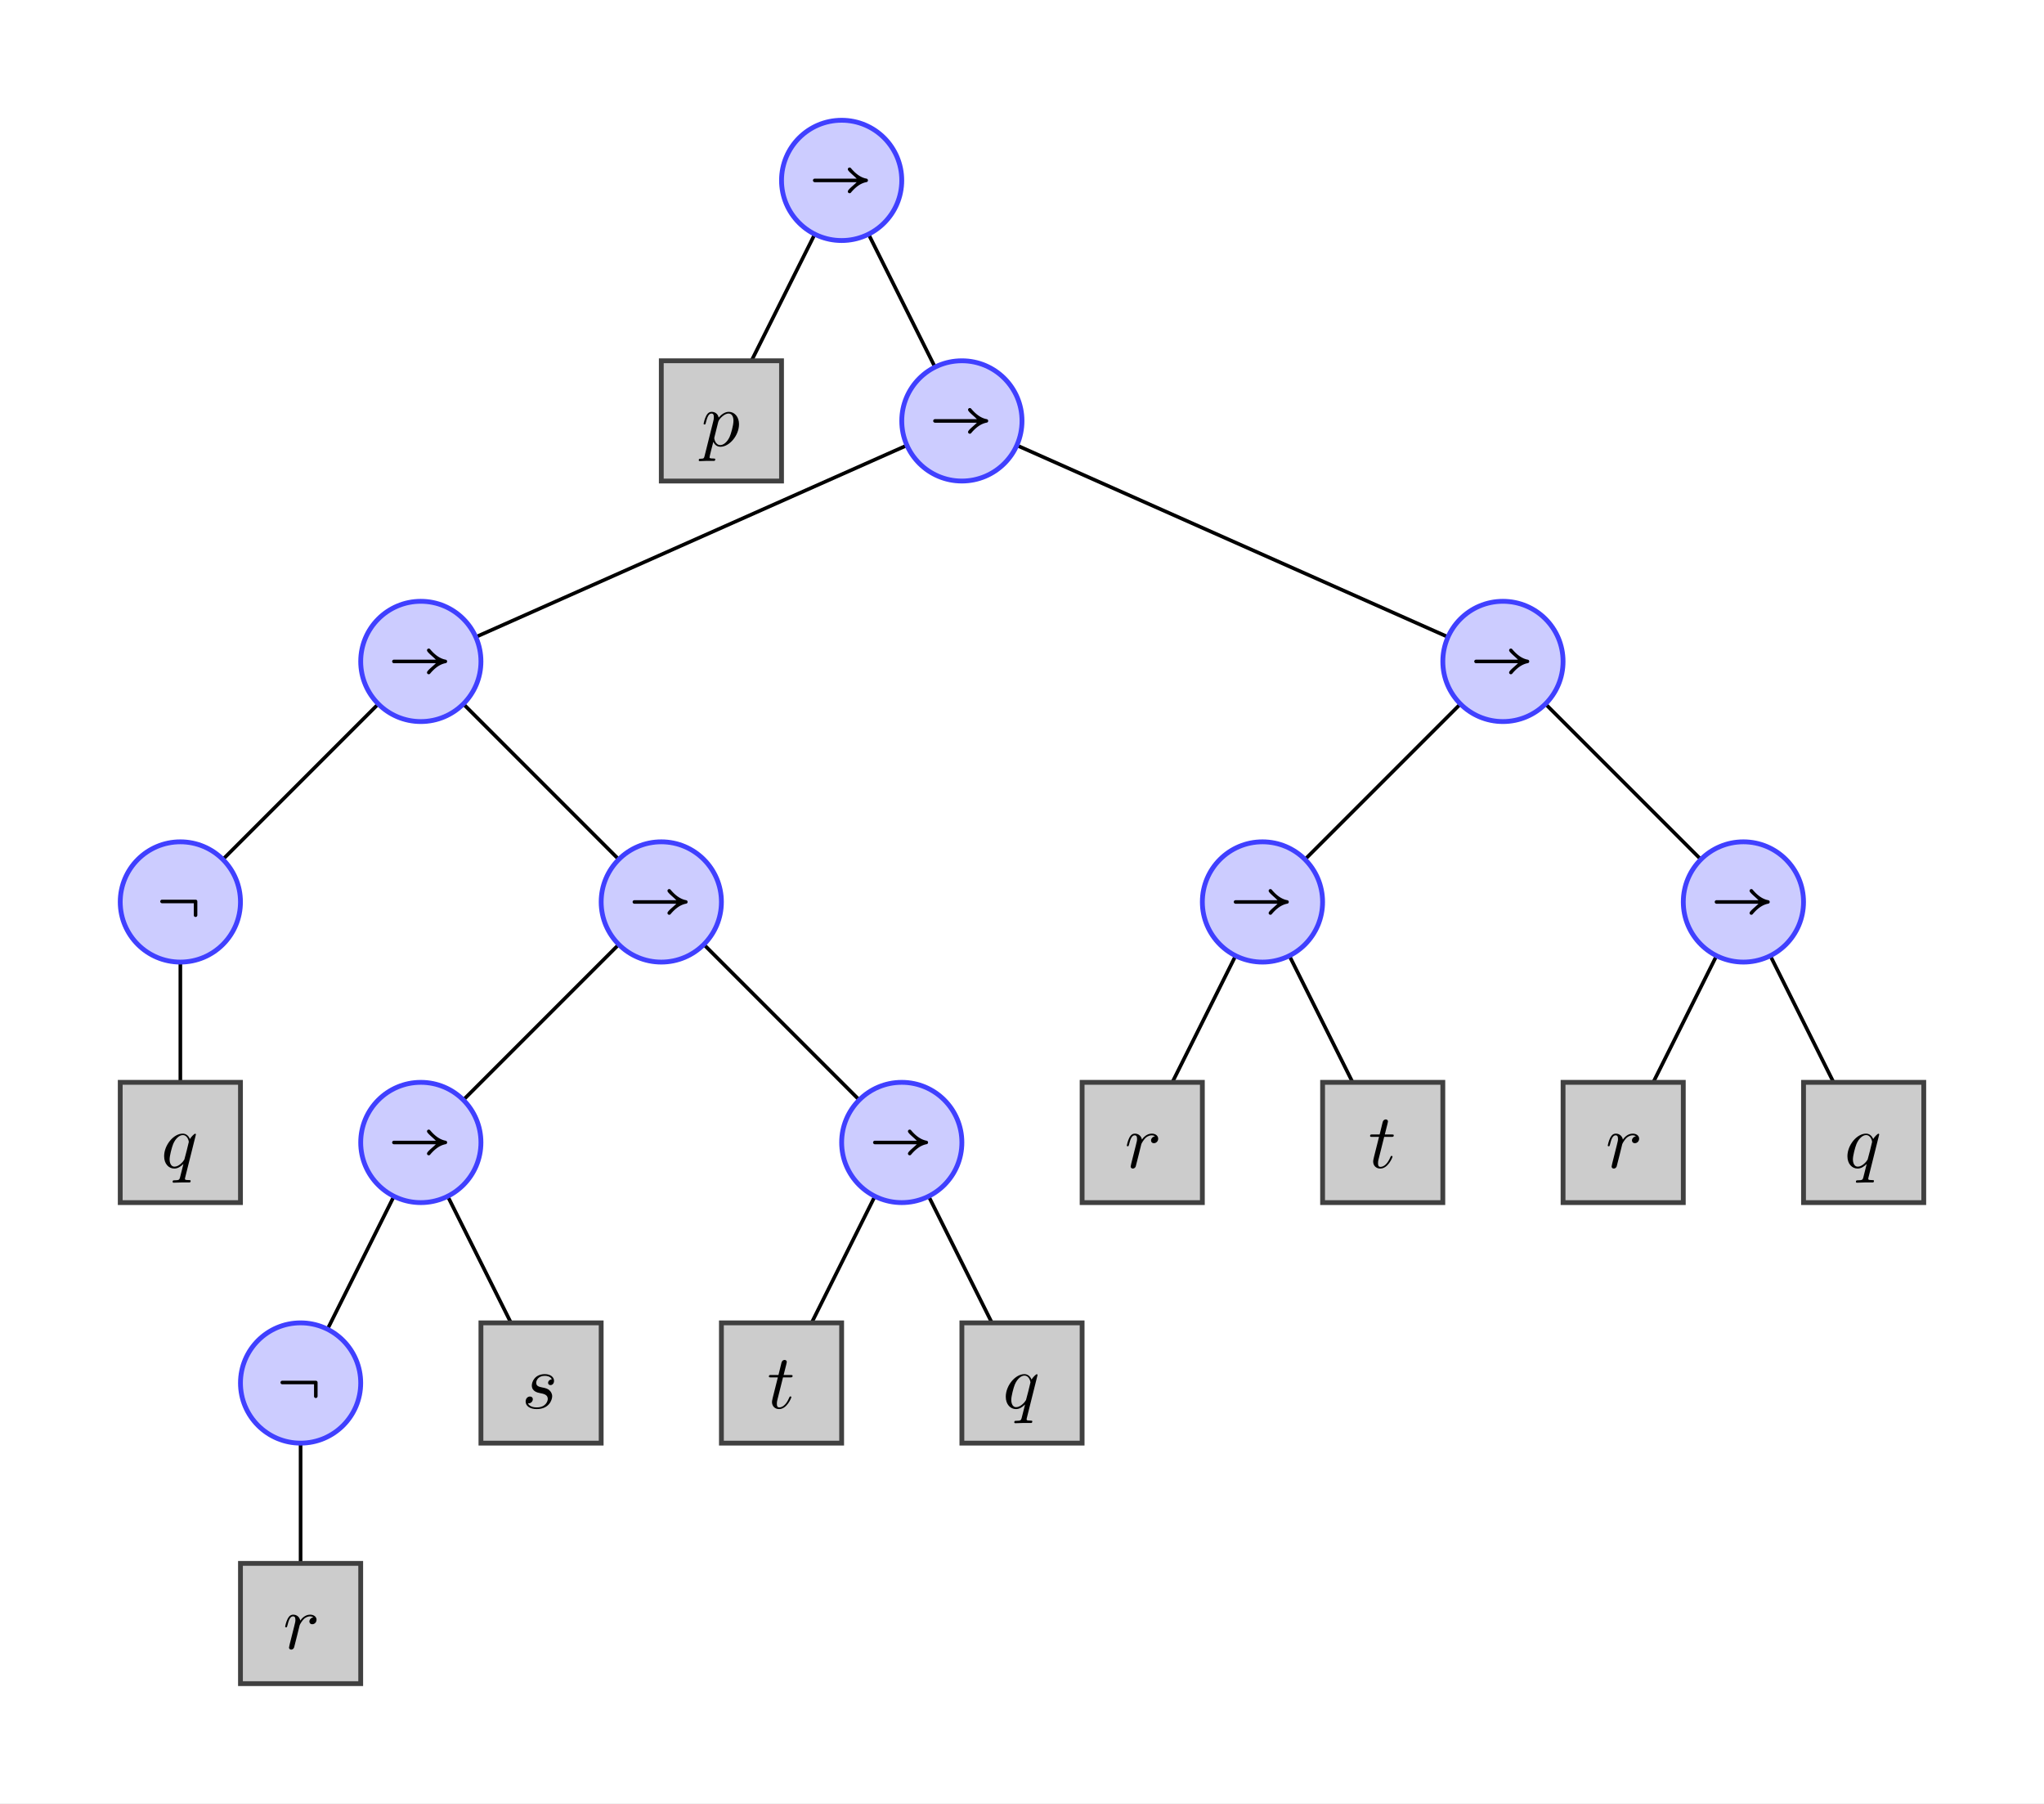 <svg xmlns="http://www.w3.org/2000/svg" xmlns:xlink="http://www.w3.org/1999/xlink" version="1.1" width="425px" height="375px" viewBox="-5 -5 85 75">
	<rect x="-5" y="-5" width="85" height="75" fill="#808080" stroke="none"/>
	<rect x="-5" y="-5" width="100%" height="100%" fill="#fff"/>
	<line style="fill:none; stroke:#000; stroke-width:0.15" x1="30" y1="2.5" x2="25" y2="12.5"/>
	<line style="fill:none; stroke:#000; stroke-width:0.15" x1="30" y1="2.5" x2="35" y2="12.5"/>
	<line style="fill:none; stroke:#000; stroke-width:0.15" x1="35" y1="12.5" x2="12.5" y2="22.5"/>
	<line style="fill:none; stroke:#000; stroke-width:0.15" x1="35" y1="12.5" x2="57.5" y2="22.5"/>
	<line style="fill:none; stroke:#000; stroke-width:0.15" x1="12.5" y1="22.5" x2="2.5" y2="32.5"/>
	<line style="fill:none; stroke:#000; stroke-width:0.15" x1="12.5" y1="22.5" x2="22.5" y2="32.5"/>
	<line style="fill:none; stroke:#000; stroke-width:0.15" x1="57.5" y1="22.5" x2="47.5" y2="32.5"/>
	<line style="fill:none; stroke:#000; stroke-width:0.15" x1="57.5" y1="22.5" x2="67.5" y2="32.5"/>
	<line style="fill:none; stroke:#000; stroke-width:0.15" x1="2.5" y1="32.5" x2="2.5" y2="42.5"/>
	<line style="fill:none; stroke:#000; stroke-width:0.15" x1="22.5" y1="32.5" x2="12.5" y2="42.5"/>
	<line style="fill:none; stroke:#000; stroke-width:0.15" x1="22.5" y1="32.5" x2="32.5" y2="42.5"/>
	<line style="fill:none; stroke:#000; stroke-width:0.15" x1="47.5" y1="32.5" x2="42.5" y2="42.5"/>
	<line style="fill:none; stroke:#000; stroke-width:0.15" x1="47.5" y1="32.5" x2="52.5" y2="42.5"/>
	<line style="fill:none; stroke:#000; stroke-width:0.15" x1="67.5" y1="32.5" x2="62.5" y2="42.5"/>
	<line style="fill:none; stroke:#000; stroke-width:0.15" x1="67.5" y1="32.5" x2="72.5" y2="42.5"/>
	<line style="fill:none; stroke:#000; stroke-width:0.15" x1="12.5" y1="42.5" x2="7.5" y2="52.5"/>
	<line style="fill:none; stroke:#000; stroke-width:0.15" x1="12.5" y1="42.5" x2="17.5" y2="52.5"/>
	<line style="fill:none; stroke:#000; stroke-width:0.15" x1="32.5" y1="42.5" x2="27.5" y2="52.5"/>
	<line style="fill:none; stroke:#000; stroke-width:0.15" x1="32.5" y1="42.5" x2="37.5" y2="52.5"/>
	<line style="fill:none; stroke:#000; stroke-width:0.15" x1="7.5" y1="52.5" x2="7.5" y2="62.5"/>
	<defs id="vertexLibrary">
		<circle id="vertexCircle" style="fill:#ccf; stroke:#4040ff; stroke-width:0.2" cx="0" cy="0" r="2.5"/>
		<rect id="vertexSquare" style="fill:#ccc; stroke:#404040; stroke-width:0.2" x="-2.5" y="-2.5" width="5" height="5"/>
		<g id="imply">
			<use xlink:href="#vertexCircle"/>
			<g fill="#000" transform="scale(0.21) translate(-9,-9)">
				<svg style="display:block" width="17" height="18" viewBox="0 0 17 18">
					<path d="M10.574 11.54a.345.345 0 0 1-.352-.351c0-.367 1.054-1.131 1.757-1.833H3.668a.367.367 0 0 1-.351-.352c0-.198.168-.351.351-.351h8.311c-.733-.749-1.757-1.497-1.757-1.849 0-.214.168-.351.352-.351a.35.35 0 0 1 .275.137c.809.963 1.818 1.834 3.07 2.063.169.03.291.168.291.351a.343.343 0 0 1-.291.336c-1.252.229-2.261 1.1-3.07 2.063a.35.35 0 0 1-.275.137z"/>
				</svg>
			</g>
		</g>
		<g id="var_p" fill="#000">
			<g transform="scale(0.21) translate(0,-8) matrix(10,0,0,10,0,13)">
				<path transform="scale(0.001,-0.001)" d="M378.9,21.4 c56.5,0 129.9,50.4 181.8,157.4 27.5,58 77.9,233.7 77.9,323.8 0,90.2 -36.7,143.7 -97.8,143.7 -25.9,0 -70.2,-10.7 -123.7,-58.1 C389.6,565.3 348.3,522.5 337.6,481.3 L262.8,181.8 c-4.6,-18.3 -4.6,-21.4 -4.6,-24.4 0,-9.2 19.9,-136 120.7,-136 z M-28.9,-296.3 c-12.3,0 -19.9,6.1 -19.9,18.3 0,29.1 16.8,29.1 35.1,29.1 67.2,0 70.2,10.7 82.5,62.6 L239.9,498.1 c6.1,25.9 10.7,42.7 10.7,77.9 0,58 -21.4,70.3 -47.4,70.3 -55,0 -85.6,-73.4 -111.5,-181.9 C82.5,430.8 81,429.3 65.7,429.3 c-3.1,0 -18.3,0 -18.3,15.3 0,4.6 19.8,96.2 47.3,148.2 13.8,27.5 42.8,87.1 113.1,87.1 56.5,0 122.2,-32.1 137.5,-114.6 C395.7,624.9 469,679.9 545.4,679.9 661.5,679.9 748.6,579 748.6,435.4 c0,-224.6 -191,-447.5 -368.2,-447.5 -77.9,0 -120.7,53.4 -140.5,97.7 C229.2,47.4 165,-201.6 165,-219.9 c0,-13.8 0,-24.4 76.4,-24.4 21.4,0 36.7,0 36.7,-16.9 0,-30.5 -19.9,-30.5 -27.5,-30.5 l-151.3,0 c-42.8,0 -87.1,-4.6 -128.2,-4.6 z"/>
			</g>
		</g>
		<g id="not">
			<use xlink:href="#vertexCircle"/>
			<g fill="#000" transform="scale(0.21) translate(-6.5,-9)">
				<svg style="display:block" width="12" height="18" viewBox="0 0 12 18">
					<path d="M9.514 11.975a.345.345 0 0 1-.351-.351V9.256H2.868a.367.367 0 0 1-.351-.352c0-.198.168-.351.351-.351h6.646c.199 0 .351.137.351.351v2.72a.355.355 0 0 1-.351.351z"/>
				</svg>
			</g>
		</g>
		<g id="var_q" fill="#000">
			<g transform="scale(0.21) translate(0,-8) matrix(10,0,0,10,0,13)">
				<path transform="scale(0.001,-0.001)" d="M267.4,21.4 c85.5,0 171.1,97.8 194,140.5 C466,168.1 550,502.6 550,511.8 c0,10.7 -21.4,134.5 -120.7,134.5 C366.7,646.3 287.2,582.1 239.9,469 213.9,404.9 169.6,238.3 169.6,165 c0,-26 6.1,-143.6 97.8,-143.6 z M249,-296.3 c-19.8,0 -19.8,15.3 -19.8,16.8 0,30.6 15.2,30.6 35.1,30.6 85.6,1.5 97.8,7.6 110,50.4 4.6,13.7 55,219.9 68.8,273.4 -55,-55 -114.6,-91.6 -180.3,-91.6 C151.3,-16.7 61.1,77.9 61.1,227.6 c0,221.6 187.9,447.7 368.2,447.7 48.9,0 108.5,-24.5 142.1,-107 26,44.3 87.1,105.5 103.9,105.5 10.7,0 15.3,-9.2 15.3,-15.3 L479.7,-186.3 c-3,-13.7 -6.1,-22.9 -6.1,-33.6 0,-13.8 0,-24.4 73.3,-24.4 24.5,0 39.8,0 39.8,-16.9 0,-30.5 -19.9,-30.5 -27.5,-30.5 l-157.4,0 c-50.4,0 -103.9,-4.6 -152.8,-4.6 z"/>
			</g>
		</g>
		<g id="var_r" fill="#000">
			<g transform="scale(0.21) translate(0,-8) matrix(10,0,0,10,0,13)">
				<path transform="scale(0.001,-0.001)" d="M165,-16.7 c-22.9,0 -44.3,13.7 -44.3,41.1 0,7.7 9.2,42.8 13.7,65.7 l88.7,353 c19.8,79.4 24.4,96.2 24.4,128.3 0,58 -21.4,70.3 -47.4,70.3 -55,0 -85.5,-73.4 -111.5,-181.8 C79.4,426.3 77.9,424.7 62.6,424.7 c-3,0 -18.3,0 -18.3,15.3 0,4.6 19.9,96.3 47.4,148.2 13.7,27.5 42.7,87.1 113,87.1 71.8,0 126.8,-48.9 139.1,-117.7 29,42.8 96.2,117.7 195.5,117.7 77.9,0 126.8,-45.9 126.8,-99.3 0,-55 -42.8,-90.2 -84,-90.2 -41.3,0 -58.1,29.1 -58.1,53.5 0,39.7 33.6,76.4 79.5,84 -1.6,0 -24.5,18.4 -64.2,18.4 -65.7,0 -110,-39.8 -122.2,-50.4 C380.4,557.6 337.6,485.8 331.5,466 322.4,424.7 294.9,317.8 282.6,267.4 276.5,239.9 224.6,32.1 221.5,26 210.8,-4.5 183.3,-16.7 165,-16.7 z"/>
			</g>
		</g>
		<g id="var_t" fill="#000">
			<g transform="scale(0.21) translate(0,-8) matrix(10,0,0,10,0,13)">
				<path transform="scale(0.001,-0.001)" d="M236.8,-16.7 c-82.5,0 -140.5,58 -140.5,140.5 0,27.5 6.1,53.4 116.1,487.3 l-134.5,0 c-30.5,0 -42.8,0 -42.8,18.3 0,29.1 15.3,29.1 45.9,29.1 l143.6,0 59.6,242.9 c13.7,53.5 56.5,55 61.1,55 26,0 44.3,-15.3 44.3,-41.3 0,-9.1 -7.7,-39.7 -62.7,-256.6 l134.5,0 c27.5,0 42.8,0 42.8,-16.8 0,-30.6 -15.3,-30.6 -45.9,-30.6 l-143.6,0 L201.7,160.4 c-6.1,-26 -9.2,-36.6 -9.2,-73.3 0,-50.4 15.3,-70.3 47.4,-70.3 51.9,0 132.9,36.7 198.6,195.6 7.6,16.8 9.1,21.4 22.9,21.4 6.1,0 18.3,0 18.3,-15.3 0,-12.2 -87.1,-235.2 -242.9,-235.2 z"/>
			</g>
		</g>
		<g id="var_s" fill="#000">
			<g transform="scale(0.21) translate(0,-8) matrix(10,0,0,10,-0.4,13)">
				<path transform="scale(0.001,-0.001)" d="M297.9,-16.7 c-131.4,0 -218.5,61 -218.5,148.1 0,68.7 45.9,100.8 85.6,100.8 32.1,0 56.5,-18.3 56.5,-53.4 0,-39.6 -32.7,-81.9 -83.6,-81.9 -4.1,0 -8.3,0.3 -12.6,0.9 35.1,-81 152.8,-81 174.1,-81 183.4,0 218.5,128.3 218.5,168.1 0,84 -79.4,100.8 -158.9,116.1 -44.3,9.1 -157.3,32.1 -157.3,151.2 0,67.2 56.5,223.1 258.2,223.1 116.1,0 181.8,-62.7 181.8,-131.4 0,-59.6 -36.7,-85.6 -70.3,-85.6 -33.6,0 -47.4,23 -47.4,44.3 0,33.7 30.6,67.3 73.4,68.8 -23,59.6 -99.3,70.3 -137.5,70.3 C325.4,641.7 288.8,548.5 288.8,504.2 c0,-68.8 61.1,-79.5 116.1,-91.7 67.2,-13.7 111.5,-21.4 152.7,-64.2 C576,330 605,291.8 605,236.8 605,168.1 545.4,-16.7 297.9,-16.7 z"/>
			</g>
		</g>
	</defs>
	<use transform="translate(30,2.5)" xlink:href="#imply"/>
	<use transform="translate(25,12.5)" xlink:href="#vertexSquare"/>
	<use transform="translate(24.16,12.5)" xlink:href="#var_p"/>
	<use transform="translate(35,12.5)" xlink:href="#imply"/>
	<use transform="translate(12.5,22.5)" xlink:href="#imply"/>
	<use transform="translate(57.5,22.5)" xlink:href="#imply"/>
	<use transform="translate(2.5,32.5)" xlink:href="#not"/>
	<use transform="translate(22.5,32.5)" xlink:href="#imply"/>
	<use transform="translate(47.5,32.5)" xlink:href="#imply"/>
	<use transform="translate(67.5,32.5)" xlink:href="#imply"/>
	<use transform="translate(2.5,42.5)" xlink:href="#vertexSquare"/>
	<use transform="translate(1.697,42.5)" xlink:href="#var_q"/>
	<use transform="translate(12.5,42.5)" xlink:href="#imply"/>
	<use transform="translate(32.5,42.5)" xlink:href="#imply"/>
	<use transform="translate(42.5,42.5)" xlink:href="#vertexSquare"/>
	<use transform="translate(41.765,42.5)" xlink:href="#var_r"/>
	<use transform="translate(52.5,42.5)" xlink:href="#vertexSquare"/>
	<use transform="translate(51.901,42.5)" xlink:href="#var_t"/>
	<use transform="translate(62.5,42.5)" xlink:href="#vertexSquare"/>
	<use transform="translate(61.765,42.5)" xlink:href="#var_r"/>
	<use transform="translate(72.5,42.5)" xlink:href="#vertexSquare"/>
	<use transform="translate(71.697,42.5)" xlink:href="#var_q"/>
	<use transform="translate(7.5,52.5)" xlink:href="#not"/>
	<use transform="translate(17.5,52.5)" xlink:href="#vertexSquare"/>
	<use transform="translate(16.776,52.5)" xlink:href="#var_s"/>
	<use transform="translate(27.5,52.5)" xlink:href="#vertexSquare"/>
	<use transform="translate(26.901,52.5)" xlink:href="#var_t"/>
	<use transform="translate(37.5,52.5)" xlink:href="#vertexSquare"/>
	<use transform="translate(36.697,52.5)" xlink:href="#var_q"/>
	<use transform="translate(7.5,62.5)" xlink:href="#vertexSquare"/>
	<use transform="translate(6.765,62.5)" xlink:href="#var_r"/>
</svg>
